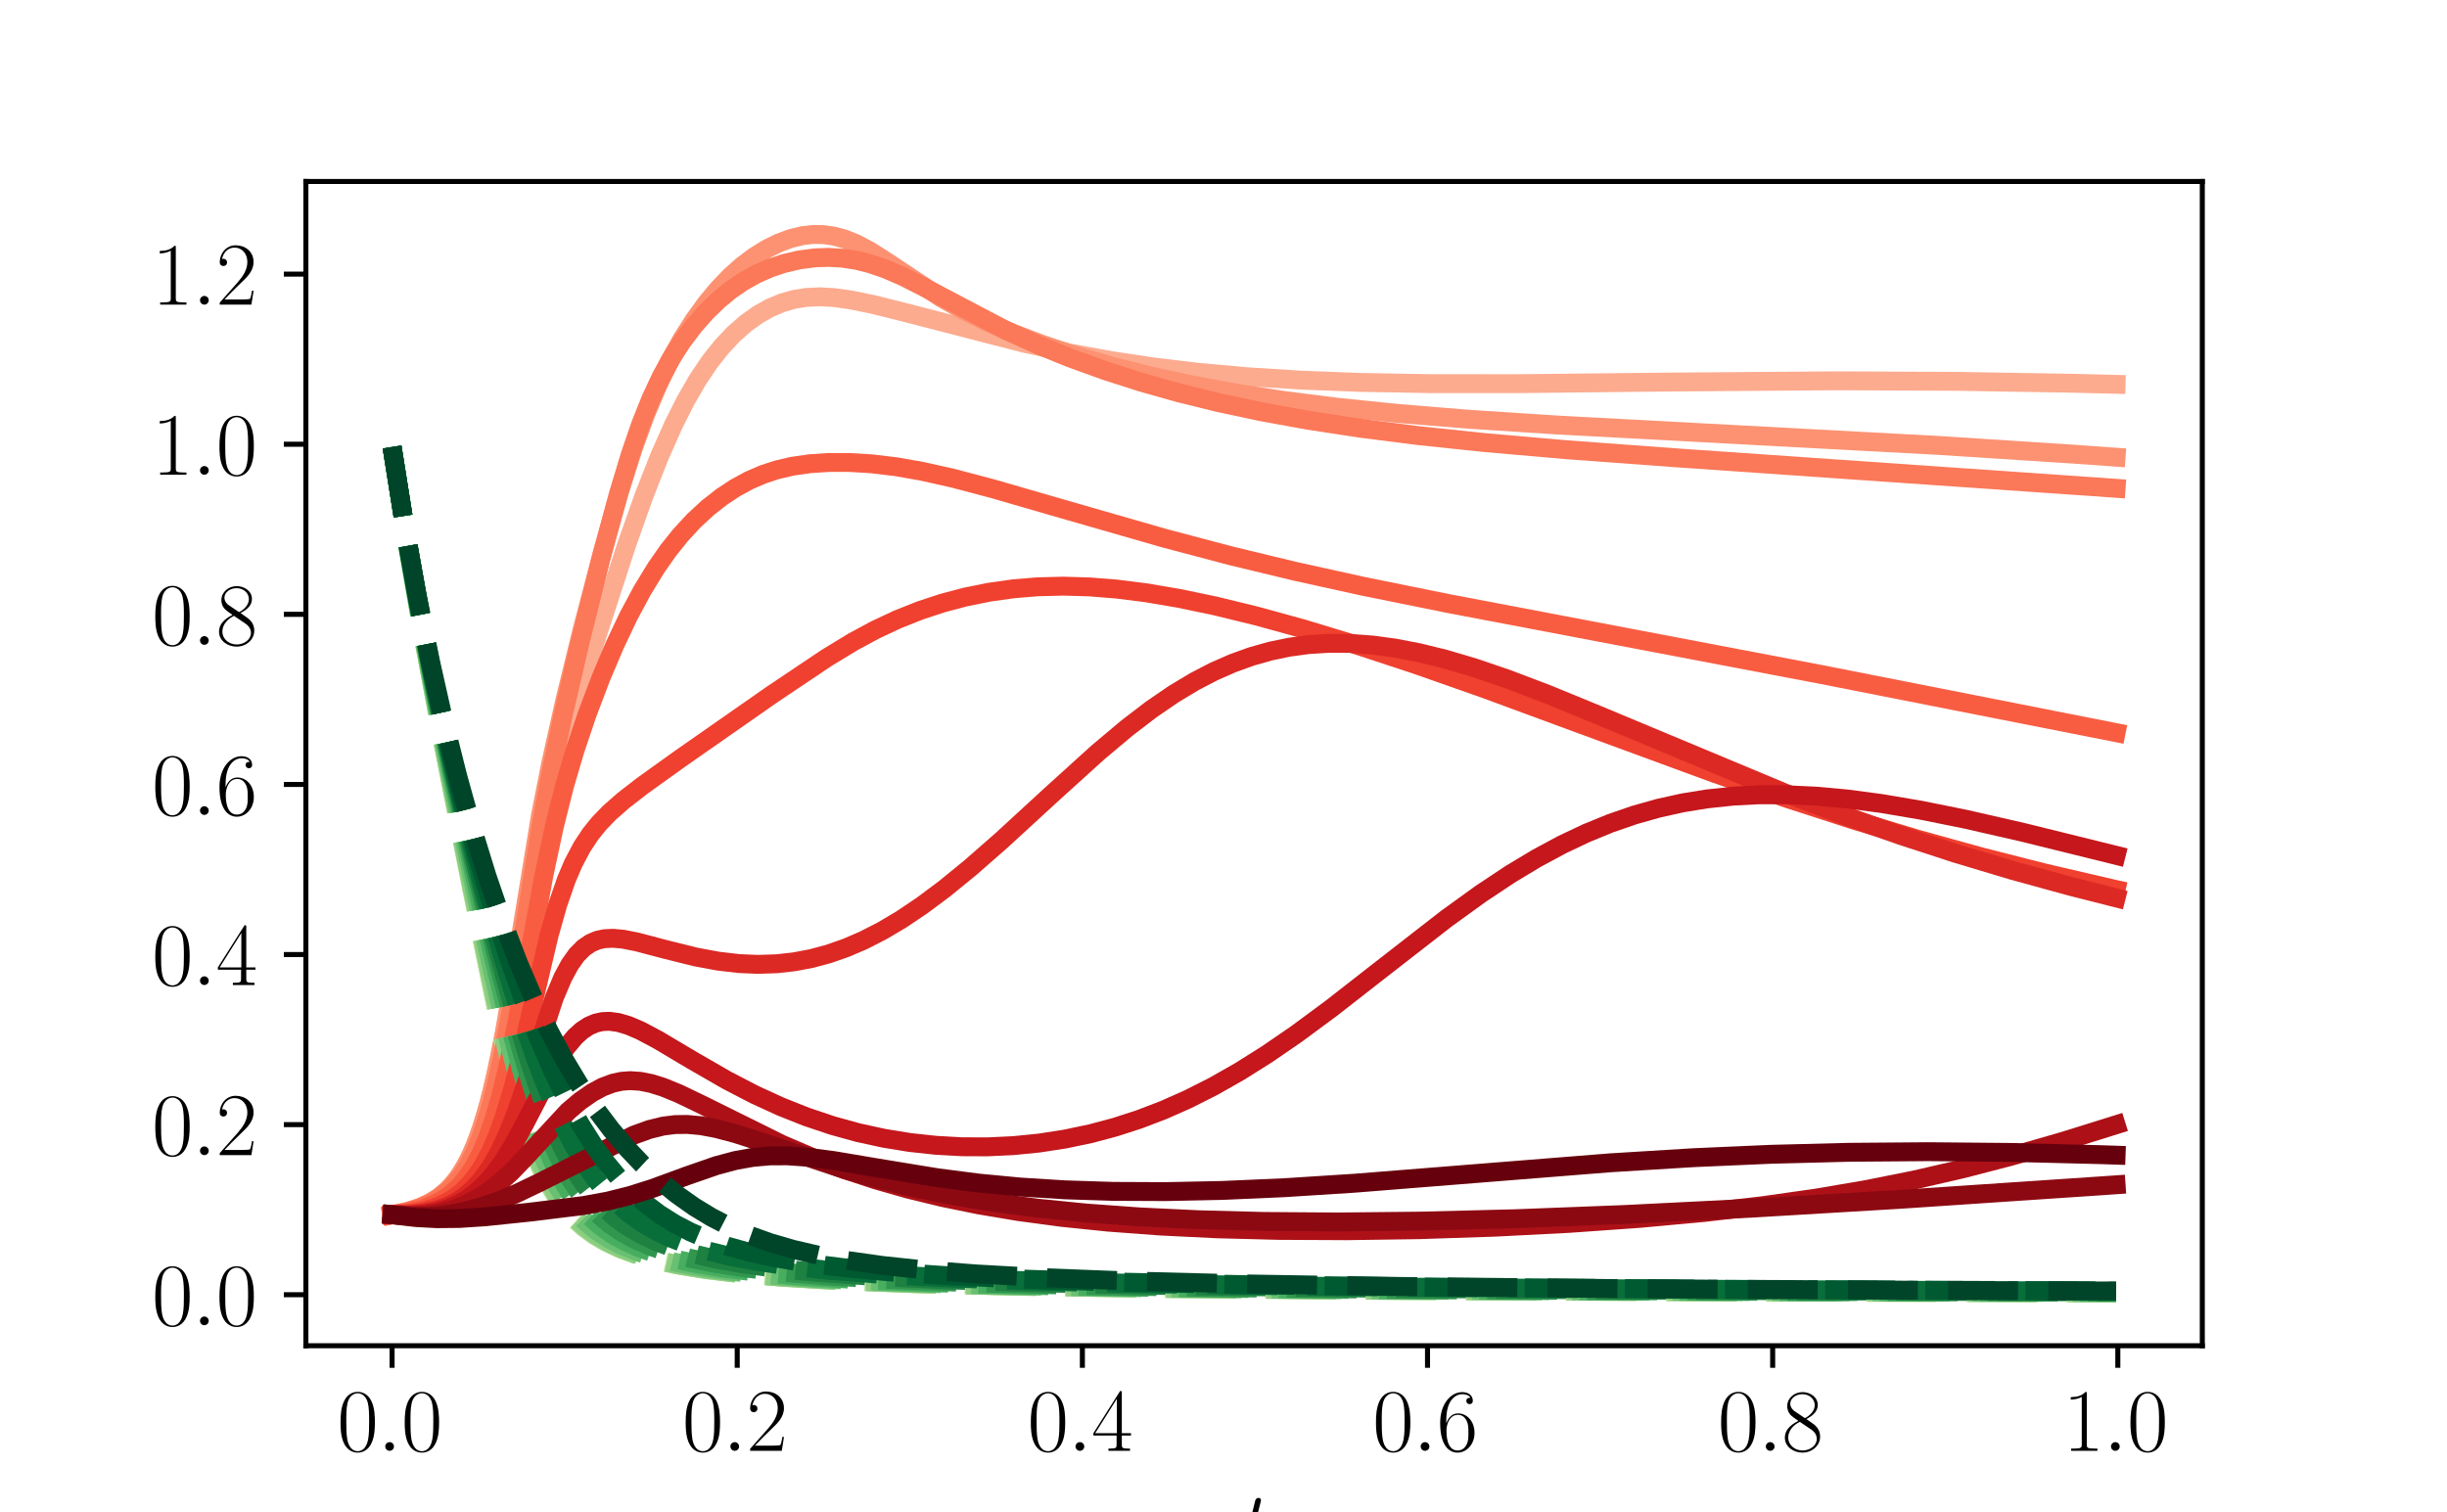 <?xml version="1.0" encoding="utf-8" standalone="no"?>
<!DOCTYPE svg PUBLIC "-//W3C//DTD SVG 1.1//EN"
  "http://www.w3.org/Graphics/SVG/1.1/DTD/svg11.dtd">
<svg xmlns:xlink="http://www.w3.org/1999/xlink" width="388.543pt" height="240.133pt" viewBox="0 0 388.543 240.133" xmlns="http://www.w3.org/2000/svg" version="1.1">
 <defs>
  <style type="text/css">*{stroke-linejoin: round; stroke-linecap: butt}</style>
 </defs>
 <g id="figure_1">
  <g id="patch_1">
   <path d="M 0 240.133 
L 388.543 240.133 
L 388.543 0 
L 0 0 
z
" style="fill: #ffffff"/>
  </g>
  <g id="axes_1">
   <g id="patch_2">
    <path d="M 48.568 213.718 
L 349.689 213.718 
L 349.689 28.816 
L 48.568 28.816 
z
" style="fill: #ffffff"/>
   </g>
   <g id="matplotlib.axis_1">
    <g id="xtick_1">
     <g id="line2d_1">
      <defs>
       <path id="m4ed668d652" d="M 0 0 
L 0 3.5 
" style="stroke: #000000; stroke-width: 0.8"/>
      </defs>
      <g>
       <use xlink:href="#m4ed668d652" x="62.255" y="213.718" style="stroke: #000000; stroke-width: 0.8"/>
      </g>
     </g>
     <g id="text_1">
      <!-- $\mathdefault{0.0}$ -->
      <g transform="translate(53.53 230.404) scale(0.14 -0.14)">
       <defs>
        <path id="CMR17-30" d="M 2688 2025 
C 2688 2416 2682 3080 2413 3591 
C 2176 4039 1798 4198 1466 4198 
C 1158 4198 768 4058 525 3597 
C 269 3118 243 2524 243 2025 
C 243 1661 250 1106 448 619 
C 723 -39 1216 -128 1466 -128 
C 1760 -128 2208 -7 2470 600 
C 2662 1042 2688 1559 2688 2025 
z
M 1466 -26 
C 1056 -26 813 325 723 812 
C 653 1188 653 1738 653 2096 
C 653 2588 653 2997 736 3387 
C 858 3929 1216 4096 1466 4096 
C 1728 4096 2067 3923 2189 3400 
C 2272 3036 2278 2607 2278 2096 
C 2278 1680 2278 1169 2202 792 
C 2067 95 1690 -26 1466 -26 
z
" transform="scale(0.016)"/>
        <path id="CMMI12-3a" d="M 1178 307 
C 1178 492 1024 619 870 619 
C 685 619 557 466 557 313 
C 557 128 710 0 864 0 
C 1050 0 1178 153 1178 307 
z
" transform="scale(0.016)"/>
       </defs>
       <use xlink:href="#CMR17-30" transform="scale(0.996)"/>
       <use xlink:href="#CMMI12-3a" transform="translate(45.69 0) scale(0.996)"/>
       <use xlink:href="#CMR17-30" transform="translate(72.788 0) scale(0.996)"/>
      </g>
     </g>
    </g>
    <g id="xtick_2">
     <g id="line2d_2">
      <g>
       <use xlink:href="#m4ed668d652" x="117.059" y="213.718" style="stroke: #000000; stroke-width: 0.8"/>
      </g>
     </g>
     <g id="text_2">
      <!-- $\mathdefault{0.2}$ -->
      <g transform="translate(108.334 230.404) scale(0.14 -0.14)">
       <defs>
        <path id="CMR17-32" d="M 2669 989 
L 2554 989 
C 2490 536 2438 459 2413 420 
C 2381 369 1920 369 1830 369 
L 602 369 
C 832 619 1280 1072 1824 1597 
C 2214 1967 2669 2402 2669 3035 
C 2669 3790 2067 4224 1395 4224 
C 691 4224 262 3604 262 3030 
C 262 2780 448 2748 525 2748 
C 589 2748 781 2787 781 3010 
C 781 3207 614 3264 525 3264 
C 486 3264 448 3258 422 3245 
C 544 3790 915 4058 1306 4058 
C 1862 4058 2227 3617 2227 3035 
C 2227 2479 1901 2000 1536 1584 
L 262 146 
L 262 0 
L 2515 0 
L 2669 989 
z
" transform="scale(0.016)"/>
       </defs>
       <use xlink:href="#CMR17-30" transform="scale(0.996)"/>
       <use xlink:href="#CMMI12-3a" transform="translate(45.69 0) scale(0.996)"/>
       <use xlink:href="#CMR17-32" transform="translate(72.788 0) scale(0.996)"/>
      </g>
     </g>
    </g>
    <g id="xtick_3">
     <g id="line2d_3">
      <g>
       <use xlink:href="#m4ed668d652" x="171.863" y="213.718" style="stroke: #000000; stroke-width: 0.8"/>
      </g>
     </g>
     <g id="text_3">
      <!-- $\mathdefault{0.4}$ -->
      <g transform="translate(163.138 230.404) scale(0.14 -0.14)">
       <defs>
        <path id="CMR17-34" d="M 2150 4122 
C 2150 4256 2144 4256 2029 4256 
L 128 1254 
L 128 1088 
L 1779 1088 
L 1779 457 
C 1779 224 1766 160 1318 160 
L 1197 160 
L 1197 0 
C 1402 0 1747 0 1965 0 
C 2182 0 2528 0 2733 0 
L 2733 160 
L 2611 160 
C 2163 160 2150 224 2150 457 
L 2150 1088 
L 2803 1088 
L 2803 1254 
L 2150 1254 
L 2150 4122 
z
M 1798 3703 
L 1798 1254 
L 256 1254 
L 1798 3703 
z
" transform="scale(0.016)"/>
       </defs>
       <use xlink:href="#CMR17-30" transform="scale(0.996)"/>
       <use xlink:href="#CMMI12-3a" transform="translate(45.69 0) scale(0.996)"/>
       <use xlink:href="#CMR17-34" transform="translate(72.788 0) scale(0.996)"/>
      </g>
     </g>
    </g>
    <g id="xtick_4">
     <g id="line2d_4">
      <g>
       <use xlink:href="#m4ed668d652" x="226.667" y="213.718" style="stroke: #000000; stroke-width: 0.8"/>
      </g>
     </g>
     <g id="text_4">
      <!-- $\mathdefault{0.6}$ -->
      <g transform="translate(217.942 230.404) scale(0.14 -0.14)">
       <defs>
        <path id="CMR17-36" d="M 678 2176 
C 678 3690 1395 4032 1811 4032 
C 1946 4032 2272 4009 2400 3776 
C 2298 3776 2106 3776 2106 3553 
C 2106 3381 2246 3323 2336 3323 
C 2394 3323 2566 3348 2566 3560 
C 2566 3954 2246 4179 1805 4179 
C 1043 4179 243 3390 243 1984 
C 243 253 966 -128 1478 -128 
C 2099 -128 2688 427 2688 1283 
C 2688 2081 2170 2662 1517 2662 
C 1126 2662 838 2407 678 1960 
L 678 2176 
z
M 1478 25 
C 691 25 691 1200 691 1436 
C 691 1896 909 2560 1504 2560 
C 1613 2560 1926 2560 2138 2120 
C 2253 1870 2253 1609 2253 1289 
C 2253 944 2253 690 2118 434 
C 1978 171 1773 25 1478 25 
z
" transform="scale(0.016)"/>
       </defs>
       <use xlink:href="#CMR17-30" transform="scale(0.996)"/>
       <use xlink:href="#CMMI12-3a" transform="translate(45.69 0) scale(0.996)"/>
       <use xlink:href="#CMR17-36" transform="translate(72.788 0) scale(0.996)"/>
      </g>
     </g>
    </g>
    <g id="xtick_5">
     <g id="line2d_5">
      <g>
       <use xlink:href="#m4ed668d652" x="281.471" y="213.718" style="stroke: #000000; stroke-width: 0.8"/>
      </g>
     </g>
     <g id="text_5">
      <!-- $\mathdefault{0.8}$ -->
      <g transform="translate(272.746 230.404) scale(0.14 -0.14)">
       <defs>
        <path id="CMR17-38" d="M 1741 2264 
C 2144 2467 2554 2773 2554 3263 
C 2554 3841 1990 4179 1472 4179 
C 890 4179 378 3759 378 3180 
C 378 3021 416 2747 666 2505 
C 730 2442 998 2251 1171 2130 
C 883 1983 211 1634 211 934 
C 211 279 838 -128 1459 -128 
C 2144 -128 2720 362 2720 1010 
C 2720 1590 2330 1857 2074 2029 
L 1741 2264 
z
M 902 2822 
C 851 2854 595 3051 595 3351 
C 595 3739 998 4032 1459 4032 
C 1965 4032 2336 3676 2336 3262 
C 2336 2669 1670 2331 1638 2331 
C 1632 2331 1626 2331 1574 2370 
L 902 2822 
z
M 2080 1519 
C 2176 1449 2483 1240 2483 851 
C 2483 381 2010 25 1472 25 
C 890 25 448 438 448 940 
C 448 1443 838 1862 1280 2060 
L 2080 1519 
z
" transform="scale(0.016)"/>
       </defs>
       <use xlink:href="#CMR17-30" transform="scale(0.996)"/>
       <use xlink:href="#CMMI12-3a" transform="translate(45.69 0) scale(0.996)"/>
       <use xlink:href="#CMR17-38" transform="translate(72.788 0) scale(0.996)"/>
      </g>
     </g>
    </g>
    <g id="xtick_6">
     <g id="line2d_6">
      <g>
       <use xlink:href="#m4ed668d652" x="336.275" y="213.718" style="stroke: #000000; stroke-width: 0.8"/>
      </g>
     </g>
     <g id="text_6">
      <!-- $\mathdefault{1.0}$ -->
      <g transform="translate(327.55 230.404) scale(0.14 -0.14)">
       <defs>
        <path id="CMR17-31" d="M 1702 4058 
C 1702 4192 1696 4192 1606 4192 
C 1357 3916 979 3827 621 3827 
C 602 3827 570 3827 563 3808 
C 557 3795 557 3782 557 3648 
C 755 3648 1088 3686 1344 3839 
L 1344 461 
C 1344 236 1331 160 781 160 
L 589 160 
L 589 0 
C 896 0 1216 0 1523 0 
C 1830 0 2150 0 2458 0 
L 2458 160 
L 2266 160 
C 1715 160 1702 230 1702 458 
L 1702 4058 
z
" transform="scale(0.016)"/>
       </defs>
       <use xlink:href="#CMR17-31" transform="scale(0.996)"/>
       <use xlink:href="#CMMI12-3a" transform="translate(45.69 0) scale(0.996)"/>
       <use xlink:href="#CMR17-30" transform="translate(72.788 0) scale(0.996)"/>
      </g>
     </g>
    </g>
    <g id="text_7">
     <!-- $t$ -->
     <g transform="translate(196.662 246.802) scale(0.14 -0.14)">
      <defs>
       <path id="CMMI12-74" d="M 1286 2566 
L 1875 2566 
C 1997 2566 2061 2566 2061 2681 
C 2061 2752 2022 2752 1894 2752 
L 1331 2752 
L 1568 3692 
C 1594 3781 1594 3794 1594 3840 
C 1594 3943 1510 4000 1427 4000 
C 1376 4000 1229 3981 1178 3775 
L 928 2752 
L 326 2752 
C 198 2752 141 2752 141 2630 
C 141 2566 186 2566 307 2566 
L 877 2566 
L 454 881 
C 403 658 384 594 384 511 
C 384 211 595 -64 954 -64 
C 1600 -64 1946 868 1946 912 
C 1946 951 1920 970 1882 970 
C 1869 970 1843 970 1830 944 
C 1824 938 1818 931 1773 829 
C 1638 511 1344 64 973 64 
C 781 64 768 224 768 364 
C 768 370 768 492 787 568 
L 1286 2566 
z
" transform="scale(0.016)"/>
      </defs>
      <use xlink:href="#CMMI12-74" transform="scale(0.996)"/>
     </g>
    </g>
   </g>
   <g id="matplotlib.axis_2">
    <g id="ytick_1">
     <g id="line2d_7">
      <defs>
       <path id="m1977fe5123" d="M 0 0 
L -3.5 0 
" style="stroke: #000000; stroke-width: 0.8"/>
      </defs>
      <g>
       <use xlink:href="#m1977fe5123" x="48.568" y="205.614" style="stroke: #000000; stroke-width: 0.8"/>
      </g>
     </g>
     <g id="text_8">
      <!-- $\mathdefault{0.0}$ -->
      <g transform="translate(24.117 210.457) scale(0.14 -0.14)">
       <use xlink:href="#CMR17-30" transform="scale(0.996)"/>
       <use xlink:href="#CMMI12-3a" transform="translate(45.69 0) scale(0.996)"/>
       <use xlink:href="#CMR17-30" transform="translate(72.788 0) scale(0.996)"/>
      </g>
     </g>
    </g>
    <g id="ytick_2">
     <g id="line2d_8">
      <g>
       <use xlink:href="#m1977fe5123" x="48.568" y="178.601" style="stroke: #000000; stroke-width: 0.8"/>
      </g>
     </g>
     <g id="text_9">
      <!-- $\mathdefault{0.2}$ -->
      <g transform="translate(24.117 183.444) scale(0.14 -0.14)">
       <use xlink:href="#CMR17-30" transform="scale(0.996)"/>
       <use xlink:href="#CMMI12-3a" transform="translate(45.69 0) scale(0.996)"/>
       <use xlink:href="#CMR17-32" transform="translate(72.788 0) scale(0.996)"/>
      </g>
     </g>
    </g>
    <g id="ytick_3">
     <g id="line2d_9">
      <g>
       <use xlink:href="#m1977fe5123" x="48.568" y="151.587" style="stroke: #000000; stroke-width: 0.8"/>
      </g>
     </g>
     <g id="text_10">
      <!-- $\mathdefault{0.4}$ -->
      <g transform="translate(24.117 156.43) scale(0.14 -0.14)">
       <use xlink:href="#CMR17-30" transform="scale(0.996)"/>
       <use xlink:href="#CMMI12-3a" transform="translate(45.69 0) scale(0.996)"/>
       <use xlink:href="#CMR17-34" transform="translate(72.788 0) scale(0.996)"/>
      </g>
     </g>
    </g>
    <g id="ytick_4">
     <g id="line2d_10">
      <g>
       <use xlink:href="#m1977fe5123" x="48.568" y="124.574" style="stroke: #000000; stroke-width: 0.8"/>
      </g>
     </g>
     <g id="text_11">
      <!-- $\mathdefault{0.6}$ -->
      <g transform="translate(24.117 129.417) scale(0.14 -0.14)">
       <use xlink:href="#CMR17-30" transform="scale(0.996)"/>
       <use xlink:href="#CMMI12-3a" transform="translate(45.69 0) scale(0.996)"/>
       <use xlink:href="#CMR17-36" transform="translate(72.788 0) scale(0.996)"/>
      </g>
     </g>
    </g>
    <g id="ytick_5">
     <g id="line2d_11">
      <g>
       <use xlink:href="#m1977fe5123" x="48.568" y="97.561" style="stroke: #000000; stroke-width: 0.8"/>
      </g>
     </g>
     <g id="text_12">
      <!-- $\mathdefault{0.8}$ -->
      <g transform="translate(24.117 102.404) scale(0.14 -0.14)">
       <use xlink:href="#CMR17-30" transform="scale(0.996)"/>
       <use xlink:href="#CMMI12-3a" transform="translate(45.69 0) scale(0.996)"/>
       <use xlink:href="#CMR17-38" transform="translate(72.788 0) scale(0.996)"/>
      </g>
     </g>
    </g>
    <g id="ytick_6">
     <g id="line2d_12">
      <g>
       <use xlink:href="#m1977fe5123" x="48.568" y="70.548" style="stroke: #000000; stroke-width: 0.8"/>
      </g>
     </g>
     <g id="text_13">
      <!-- $\mathdefault{1.0}$ -->
      <g transform="translate(24.117 75.391) scale(0.14 -0.14)">
       <use xlink:href="#CMR17-31" transform="scale(0.996)"/>
       <use xlink:href="#CMMI12-3a" transform="translate(45.69 0) scale(0.996)"/>
       <use xlink:href="#CMR17-30" transform="translate(72.788 0) scale(0.996)"/>
      </g>
     </g>
    </g>
    <g id="ytick_7">
     <g id="line2d_13">
      <g>
       <use xlink:href="#m1977fe5123" x="48.568" y="43.535" style="stroke: #000000; stroke-width: 0.8"/>
      </g>
     </g>
     <g id="text_14">
      <!-- $\mathdefault{1.2}$ -->
      <g transform="translate(24.117 48.378) scale(0.14 -0.14)">
       <use xlink:href="#CMR17-31" transform="scale(0.996)"/>
       <use xlink:href="#CMMI12-3a" transform="translate(45.69 0) scale(0.996)"/>
       <use xlink:href="#CMR17-32" transform="translate(72.788 0) scale(0.996)"/>
      </g>
     </g>
    </g>
   </g>
   <g id="line2d_14">
    <path d="M 62.255 192.911 
L 64.173 192.637 
L 66.091 192.128 
L 67.736 191.443 
L 69.106 190.645 
L 70.476 189.582 
L 71.572 188.487 
L 72.668 187.115 
L 73.764 185.395 
L 74.86 183.244 
L 75.956 180.561 
L 77.052 177.245 
L 78.148 173.215 
L 79.518 167.133 
L 80.889 159.965 
L 83.629 143.925 
L 85.273 134.971 
L 86.643 128.588 
L 88.287 122.131 
L 90.205 115.579 
L 94.864 100.788 
L 99.522 86.449 
L 102.262 78.722 
L 104.728 72.454 
L 106.92 67.504 
L 108.839 63.686 
L 110.757 60.355 
L 112.675 57.496 
L 114.593 55.072 
L 116.511 53.037 
L 118.429 51.35 
L 120.347 49.976 
L 122.266 48.894 
L 124.184 48.088 
L 126.102 47.541 
L 128.02 47.233 
L 130.212 47.134 
L 132.404 47.256 
L 135.145 47.637 
L 138.707 48.371 
L 144.461 49.818 
L 162.547 54.494 
L 169.671 56.035 
L 176.522 57.284 
L 183.372 58.309 
L 190.497 59.154 
L 198.169 59.842 
L 206.664 60.373 
L 215.981 60.73 
L 226.941 60.922 
L 240.916 60.929 
L 265.578 60.669 
L 291.61 60.477 
L 310.791 60.561 
L 329.151 60.865 
L 336.001 61.035 
L 336.001 61.035 
" clip-path="url(#p0ae7823a19)" style="fill: none; stroke: #fcab8f; stroke-width: 3; stroke-linecap: square"/>
   </g>
   <g id="line2d_15">
    <path d="M 62.255 70.99 
L 64.721 86.568 
L 67.462 102.32 
L 70.75 119.838 
L 76.23 147.599 
L 79.518 163.473 
L 81.437 171.71 
L 83.081 177.722 
L 84.451 181.879 
L 85.821 185.29 
L 87.191 188.05 
L 88.561 190.28 
L 89.931 192.09 
L 91.301 193.574 
L 92.945 195.023 
L 94.59 196.197 
L 96.508 197.306 
L 98.7 198.318 
L 101.166 199.22 
L 104.18 200.08 
L 107.743 200.859 
L 112.127 201.579 
L 117.607 202.239 
L 124.458 202.828 
L 133.5 203.367 
L 145.557 203.843 
L 161.999 204.257 
L 185.838 204.619 
L 222.009 204.927 
L 280.649 205.184 
L 336.001 205.314 
L 336.001 205.314 
" clip-path="url(#p0ae7823a19)" style="fill: none; stroke-dasharray: 11.1,4.8; stroke-dashoffset: 0; stroke: #c8e99b; stroke-width: 3"/>
   </g>
   <g id="line2d_16">
    <path d="M 62.255 192.911 
L 64.721 192.382 
L 66.64 191.754 
L 68.284 190.991 
L 69.654 190.132 
L 71.024 188.994 
L 72.12 187.819 
L 73.216 186.334 
L 74.312 184.453 
L 75.408 182.076 
L 76.504 179.087 
L 77.6 175.377 
L 78.696 170.872 
L 80.066 164.106 
L 81.711 154.533 
L 85.821 129.487 
L 87.465 121.167 
L 89.657 111.339 
L 92.397 100.135 
L 95.686 87.579 
L 98.426 77.899 
L 100.618 71.002 
L 102.536 65.75 
L 104.454 61.212 
L 106.372 57.283 
L 108.291 53.851 
L 110.209 50.834 
L 112.127 48.184 
L 114.045 45.874 
L 115.963 43.879 
L 117.881 42.174 
L 119.799 40.735 
L 121.718 39.543 
L 123.636 38.59 
L 125.554 37.878 
L 127.472 37.418 
L 129.116 37.236 
L 130.76 37.26 
L 132.404 37.495 
L 134.048 37.94 
L 135.967 38.709 
L 138.159 39.873 
L 140.899 41.623 
L 149.394 47.271 
L 152.956 49.275 
L 156.792 51.166 
L 160.902 52.945 
L 165.561 54.719 
L 170.767 56.46 
L 176.522 58.141 
L 182.55 59.67 
L 189.127 61.104 
L 196.251 62.421 
L 203.924 63.605 
L 212.418 64.683 
L 222.009 65.666 
L 233.244 66.584 
L 247.219 67.493 
L 269.14 68.665 
L 307.503 70.72 
L 329.425 72.135 
L 336.001 72.606 
L 336.001 72.606 
" clip-path="url(#p0ae7823a19)" style="fill: none; stroke: #fc9272; stroke-width: 3; stroke-linecap: square"/>
   </g>
   <g id="line2d_17">
    <path d="M 62.255 70.99 
L 64.721 86.643 
L 67.462 102.552 
L 70.476 118.744 
L 74.86 140.981 
L 79.244 162.332 
L 81.163 170.729 
L 82.807 176.935 
L 84.177 181.26 
L 85.547 184.82 
L 86.917 187.704 
L 88.287 190.029 
L 89.657 191.911 
L 91.027 193.449 
L 92.671 194.944 
L 94.316 196.15 
L 96.234 197.284 
L 98.426 198.314 
L 100.892 199.228 
L 103.906 200.096 
L 107.469 200.878 
L 111.853 201.6 
L 117.333 202.259 
L 124.184 202.848 
L 133.226 203.385 
L 145.009 203.851 
L 161.45 204.263 
L 185.29 204.622 
L 221.735 204.929 
L 280.923 205.182 
L 336.001 205.308 
L 336.001 205.308 
" clip-path="url(#p0ae7823a19)" style="fill: none; stroke-dasharray: 11.1,4.8; stroke-dashoffset: 0; stroke: #acdd8e; stroke-width: 3"/>
   </g>
   <g id="line2d_18">
    <path d="M 62.255 192.911 
L 64.721 192.407 
L 66.64 191.816 
L 68.284 191.099 
L 69.654 190.295 
L 71.024 189.241 
L 72.12 188.163 
L 73.216 186.812 
L 74.312 185.109 
L 75.408 182.96 
L 76.504 180.259 
L 77.6 176.891 
L 78.696 172.758 
L 79.792 167.806 
L 81.163 160.497 
L 83.081 148.727 
L 85.821 131.782 
L 87.465 122.91 
L 89.383 113.775 
L 92.123 101.938 
L 95.412 88.751 
L 98.152 78.578 
L 100.07 72.209 
L 101.714 67.424 
L 103.358 63.301 
L 105.002 59.795 
L 106.646 56.817 
L 108.291 54.269 
L 110.209 51.726 
L 112.127 49.554 
L 114.045 47.693 
L 115.963 46.11 
L 117.881 44.782 
L 120.073 43.548 
L 122.266 42.581 
L 124.458 41.848 
L 126.924 41.273 
L 129.39 40.949 
L 131.582 40.873 
L 133.774 41 
L 135.967 41.338 
L 138.159 41.883 
L 140.625 42.729 
L 143.365 43.915 
L 146.927 45.723 
L 159.806 52.507 
L 164.739 54.744 
L 169.945 56.86 
L 175.426 58.845 
L 181.18 60.693 
L 187.208 62.395 
L 193.511 63.949 
L 200.361 65.407 
L 207.76 66.749 
L 215.981 68.005 
L 225.023 69.156 
L 235.71 70.283 
L 248.589 71.409 
L 266.4 72.723 
L 336.001 77.548 
L 336.001 77.548 
" clip-path="url(#p0ae7823a19)" style="fill: none; stroke: #fb7858; stroke-width: 3; stroke-linecap: square"/>
   </g>
   <g id="line2d_19">
    <path d="M 62.255 70.99 
L 64.721 86.633 
L 67.462 102.493 
L 70.476 118.574 
L 74.586 139.139 
L 79.244 161.39 
L 81.437 170.847 
L 83.081 176.959 
L 84.451 181.246 
L 85.821 184.792 
L 87.191 187.673 
L 88.561 190.002 
L 89.931 191.889 
L 91.301 193.431 
L 92.945 194.932 
L 94.59 196.141 
L 96.508 197.278 
L 98.7 198.31 
L 101.166 199.226 
L 104.18 200.096 
L 107.743 200.879 
L 112.127 201.6 
L 117.607 202.258 
L 124.458 202.845 
L 133.5 203.382 
L 145.557 203.856 
L 161.999 204.267 
L 185.838 204.624 
L 222.283 204.928 
L 281.745 205.18 
L 336.001 205.304 
L 336.001 205.304 
" clip-path="url(#p0ae7823a19)" style="fill: none; stroke-dasharray: 11.1,4.8; stroke-dashoffset: 0; stroke: #8bce81; stroke-width: 3"/>
   </g>
   <g id="line2d_20">
    <path d="M 62.255 192.911 
L 64.721 192.573 
L 66.914 192.041 
L 68.558 191.435 
L 70.202 190.59 
L 71.572 189.642 
L 72.942 188.396 
L 74.038 187.112 
L 75.134 185.496 
L 76.23 183.468 
L 77.326 180.943 
L 78.422 177.827 
L 79.518 174.035 
L 80.615 169.52 
L 81.985 162.91 
L 83.903 152.404 
L 86.369 138.989 
L 88.013 131.283 
L 89.657 124.744 
L 91.301 119.155 
L 93.219 113.456 
L 95.412 107.669 
L 97.604 102.487 
L 99.796 97.861 
L 101.988 93.769 
L 104.18 90.182 
L 106.098 87.435 
L 108.017 85.029 
L 110.209 82.655 
L 112.401 80.632 
L 114.593 78.914 
L 116.785 77.468 
L 118.977 76.28 
L 121.17 75.334 
L 123.362 74.614 
L 125.828 74.041 
L 128.568 73.646 
L 131.582 73.444 
L 134.871 73.443 
L 138.433 73.66 
L 142.269 74.12 
L 146.379 74.839 
L 151.312 75.945 
L 157.614 77.61 
L 168.575 80.784 
L 185.016 85.509 
L 195.429 88.261 
L 205.568 90.71 
L 216.529 93.126 
L 229.956 95.845 
L 251.055 99.857 
L 289.144 107.109 
L 336.001 116.349 
L 336.001 116.349 
" clip-path="url(#p0ae7823a19)" style="fill: none; stroke: #f85d42; stroke-width: 3; stroke-linecap: square"/>
   </g>
   <g id="line2d_21">
    <path d="M 62.255 70.99 
L 64.721 86.553 
L 67.188 100.667 
L 69.928 115.062 
L 73.216 131.116 
L 77.874 152.664 
L 80.889 165.834 
L 82.807 173.332 
L 84.451 178.846 
L 85.821 182.695 
L 87.191 185.881 
L 88.561 188.485 
L 89.931 190.605 
L 91.301 192.339 
L 92.945 194.022 
L 94.59 195.373 
L 96.508 196.637 
L 98.7 197.779 
L 101.166 198.785 
L 103.906 199.659 
L 107.194 200.469 
L 111.305 201.235 
L 116.237 201.914 
L 122.54 202.541 
L 130.486 203.096 
L 140.899 203.593 
L 155.148 204.037 
L 175.152 204.423 
L 204.746 204.755 
L 251.055 205.032 
L 329.151 205.253 
L 336.001 205.265 
L 336.001 205.265 
" clip-path="url(#p0ae7823a19)" style="fill: none; stroke-dasharray: 11.1,4.8; stroke-dashoffset: 0; stroke: #69bf72; stroke-width: 3"/>
   </g>
   <g id="line2d_22">
    <path d="M 62.255 192.911 
L 64.721 192.763 
L 66.914 192.41 
L 68.832 191.871 
L 70.476 191.185 
L 71.846 190.408 
L 73.216 189.387 
L 74.586 188.046 
L 75.682 186.677 
L 76.778 184.985 
L 77.874 182.913 
L 78.97 180.4 
L 80.066 177.385 
L 81.437 172.843 
L 82.807 167.481 
L 84.999 157.839 
L 87.191 148.522 
L 88.561 143.663 
L 89.931 139.707 
L 91.027 137.133 
L 92.397 134.529 
L 93.768 132.455 
L 95.138 130.762 
L 96.782 129.062 
L 98.974 127.133 
L 101.988 124.794 
L 108.017 120.469 
L 122.54 110.326 
L 131.308 104.447 
L 135.419 101.948 
L 138.981 100.025 
L 142.543 98.357 
L 146.105 96.943 
L 149.668 95.771 
L 153.23 94.826 
L 157.066 94.048 
L 160.902 93.507 
L 164.739 93.19 
L 168.849 93.086 
L 172.959 93.205 
L 177.344 93.553 
L 182.002 94.142 
L 187.208 95.026 
L 192.963 96.228 
L 199.539 97.834 
L 206.938 99.87 
L 215.432 102.448 
L 224.749 105.514 
L 235.71 109.367 
L 251.055 115.025 
L 272.155 122.78 
L 283.938 126.859 
L 294.35 130.231 
L 304.489 133.278 
L 314.628 136.088 
L 324.767 138.666 
L 335.453 141.15 
L 336.001 141.272 
L 336.001 141.272 
" clip-path="url(#p0ae7823a19)" style="fill: none; stroke: #f0402f; stroke-width: 3; stroke-linecap: square"/>
   </g>
   <g id="line2d_23">
    <path d="M 62.255 70.99 
L 64.447 84.829 
L 66.914 98.849 
L 69.38 111.607 
L 72.394 125.969 
L 76.23 143.033 
L 80.341 160.381 
L 82.807 169.943 
L 84.725 176.461 
L 86.369 181.177 
L 87.739 184.457 
L 89.109 187.185 
L 90.479 189.435 
L 91.849 191.29 
L 93.493 193.102 
L 95.138 194.562 
L 97.056 195.931 
L 98.974 197.03 
L 101.166 198.041 
L 103.906 199.037 
L 106.92 199.889 
L 110.483 200.667 
L 114.867 201.392 
L 120.347 202.062 
L 127.198 202.666 
L 135.967 203.208 
L 147.749 203.702 
L 163.917 204.139 
L 186.66 204.514 
L 220.365 204.83 
L 273.525 205.086 
L 336.001 205.236 
L 336.001 205.236 
" clip-path="url(#p0ae7823a19)" style="fill: none; stroke-dasharray: 11.1,4.8; stroke-dashoffset: 0; stroke: #47ae60; stroke-width: 3"/>
   </g>
   <g id="line2d_24">
    <path d="M 62.255 192.911 
L 64.995 192.877 
L 67.188 192.649 
L 69.106 192.244 
L 70.75 191.69 
L 72.394 190.89 
L 73.764 189.986 
L 75.134 188.811 
L 76.504 187.3 
L 77.874 185.383 
L 79.244 182.998 
L 80.615 180.092 
L 81.985 176.634 
L 83.629 171.831 
L 88.013 158.441 
L 89.383 155.209 
L 90.479 153.183 
L 91.575 151.644 
L 92.671 150.534 
L 93.768 149.783 
L 94.864 149.317 
L 95.96 149.076 
L 97.33 149.007 
L 98.974 149.159 
L 101.166 149.595 
L 105.55 150.753 
L 110.483 151.979 
L 114.045 152.64 
L 117.333 153.023 
L 120.347 153.152 
L 123.362 153.051 
L 126.102 152.744 
L 128.842 152.226 
L 131.582 151.489 
L 134.322 150.532 
L 137.063 149.356 
L 140.077 147.816 
L 143.091 146.03 
L 146.379 143.824 
L 149.942 141.167 
L 154.052 137.817 
L 158.984 133.499 
L 166.931 126.196 
L 174.329 119.496 
L 178.988 115.583 
L 182.824 112.648 
L 186.386 110.21 
L 189.675 108.234 
L 192.689 106.666 
L 195.703 105.339 
L 198.717 104.251 
L 201.731 103.399 
L 204.746 102.775 
L 207.76 102.369 
L 211.048 102.16 
L 214.336 102.178 
L 217.899 102.434 
L 221.461 102.913 
L 225.297 103.648 
L 229.408 104.657 
L 234.066 106.033 
L 239.272 107.806 
L 245.575 110.197 
L 253.795 113.57 
L 283.663 126.037 
L 292.98 129.569 
L 301.749 132.66 
L 310.517 135.519 
L 319.56 138.231 
L 328.877 140.788 
L 336.001 142.592 
L 336.001 142.592 
" clip-path="url(#p0ae7823a19)" style="fill: none; stroke: #dc2924; stroke-width: 3; stroke-linecap: square"/>
   </g>
   <g id="line2d_25">
    <path d="M 62.255 70.99 
L 64.447 84.783 
L 66.64 97.169 
L 69.106 109.777 
L 71.846 122.561 
L 75.134 136.772 
L 79.244 153.486 
L 82.259 164.95 
L 84.451 172.465 
L 86.095 177.406 
L 87.739 181.639 
L 89.109 184.615 
L 90.479 187.127 
L 91.849 189.231 
L 93.493 191.309 
L 95.138 192.995 
L 96.782 194.376 
L 98.7 195.688 
L 100.892 196.892 
L 103.358 197.966 
L 106.098 198.91 
L 109.387 199.794 
L 113.223 200.588 
L 117.881 201.317 
L 123.636 201.986 
L 131.034 202.606 
L 140.625 203.168 
L 153.23 203.669 
L 170.493 204.116 
L 194.881 204.509 
L 229.956 204.835 
L 283.663 205.089 
L 336.001 205.218 
L 336.001 205.218 
" clip-path="url(#p0ae7823a19)" style="fill: none; stroke-dasharray: 11.1,4.8; stroke-dashoffset: 0; stroke: #31974f; stroke-width: 3"/>
   </g>
   <g id="line2d_26">
    <path d="M 62.255 192.911 
L 64.995 192.984 
L 67.188 192.848 
L 69.106 192.536 
L 71.024 191.988 
L 72.668 191.284 
L 74.312 190.323 
L 75.682 189.29 
L 77.052 188.01 
L 78.422 186.447 
L 79.792 184.581 
L 81.437 181.942 
L 83.355 178.383 
L 88.561 168.349 
L 89.931 166.296 
L 91.301 164.661 
L 92.397 163.665 
L 93.493 162.942 
L 94.59 162.473 
L 95.686 162.234 
L 96.782 162.193 
L 98.152 162.375 
L 99.796 162.859 
L 101.714 163.68 
L 104.454 165.138 
L 109.935 168.396 
L 115.415 171.553 
L 119.799 173.829 
L 123.91 175.716 
L 128.02 177.352 
L 132.13 178.735 
L 136.241 179.871 
L 140.351 180.768 
L 144.461 181.436 
L 148.572 181.882 
L 152.682 182.113 
L 156.792 182.131 
L 160.902 181.937 
L 165.013 181.526 
L 169.123 180.892 
L 173.233 180.026 
L 177.07 179 
L 180.906 177.756 
L 184.742 176.287 
L 188.578 174.588 
L 192.689 172.513 
L 196.799 170.179 
L 201.183 167.423 
L 205.842 164.224 
L 211.322 160.174 
L 218.995 154.187 
L 229.682 145.874 
L 235.162 141.914 
L 239.82 138.822 
L 243.931 136.346 
L 248.041 134.132 
L 251.877 132.315 
L 255.713 130.745 
L 259.55 129.422 
L 263.386 128.342 
L 267.222 127.495 
L 271.059 126.872 
L 275.169 126.436 
L 279.279 126.222 
L 283.663 126.215 
L 288.322 126.432 
L 293.254 126.88 
L 298.735 127.603 
L 305.037 128.672 
L 312.162 130.112 
L 321.204 132.181 
L 335.727 135.767 
L 336.001 135.836 
L 336.001 135.836 
" clip-path="url(#p0ae7823a19)" style="fill: none; stroke: #c5171c; stroke-width: 3; stroke-linecap: square"/>
   </g>
   <g id="line2d_27">
    <path d="M 62.255 70.99 
L 64.447 84.747 
L 66.64 97.028 
L 69.106 109.459 
L 71.846 121.991 
L 74.86 134.693 
L 78.422 148.696 
L 81.711 160.718 
L 84.177 168.896 
L 86.095 174.532 
L 87.739 178.755 
L 89.383 182.384 
L 91.027 185.444 
L 92.671 187.993 
L 94.316 190.104 
L 95.96 191.854 
L 97.604 193.309 
L 99.522 194.711 
L 101.714 196.008 
L 104.18 197.175 
L 106.92 198.204 
L 109.935 199.098 
L 113.497 199.927 
L 117.881 200.711 
L 123.088 201.411 
L 129.664 202.062 
L 138.159 202.664 
L 149.12 203.204 
L 163.917 203.695 
L 184.468 204.138 
L 213.788 204.53 
L 256.81 204.868 
L 320.382 205.127 
L 336.001 205.168 
L 336.001 205.168 
" clip-path="url(#p0ae7823a19)" style="fill: none; stroke-dasharray: 11.1,4.8; stroke-dashoffset: 0; stroke: #1e8041; stroke-width: 3"/>
   </g>
   <g id="line2d_28">
    <path d="M 62.255 192.911 
L 64.995 193.081 
L 67.462 193.015 
L 69.654 192.715 
L 71.572 192.227 
L 73.49 191.508 
L 75.408 190.552 
L 77.326 189.35 
L 79.244 187.883 
L 81.163 186.147 
L 83.355 183.869 
L 90.205 176.473 
L 92.123 174.851 
L 94.042 173.517 
L 95.686 172.63 
L 97.33 172.013 
L 98.7 171.718 
L 100.07 171.616 
L 101.714 171.728 
L 103.358 172.057 
L 105.276 172.654 
L 107.743 173.659 
L 111.305 175.37 
L 124.184 181.754 
L 129.116 183.864 
L 134.048 185.728 
L 138.981 187.356 
L 144.187 188.841 
L 149.668 190.173 
L 155.422 191.348 
L 161.725 192.408 
L 168.575 193.327 
L 175.974 194.089 
L 184.194 194.703 
L 193.237 195.145 
L 203.102 195.399 
L 213.788 195.451 
L 225.297 195.286 
L 237.354 194.889 
L 249.137 194.284 
L 260.372 193.49 
L 270.511 192.559 
L 279.827 191.484 
L 288.322 190.28 
L 296.268 188.928 
L 303.941 187.395 
L 311.614 185.63 
L 319.286 183.638 
L 327.507 181.274 
L 336.001 178.622 
L 336.001 178.622 
" clip-path="url(#p0ae7823a19)" style="fill: none; stroke: #ad1117; stroke-width: 3; stroke-linecap: square"/>
   </g>
   <g id="line2d_29">
    <path d="M 62.255 70.99 
L 64.173 83.09 
L 66.365 95.449 
L 68.558 106.55 
L 71.024 117.884 
L 73.764 129.404 
L 76.778 141.074 
L 79.792 151.82 
L 82.533 160.754 
L 84.999 167.999 
L 87.191 173.698 
L 89.109 178.052 
L 91.027 181.806 
L 92.671 184.568 
L 94.316 186.946 
L 95.96 188.984 
L 97.878 190.989 
L 99.796 192.658 
L 101.714 194.048 
L 103.906 195.363 
L 106.372 196.568 
L 109.113 197.644 
L 112.127 198.59 
L 115.689 199.472 
L 120.073 200.309 
L 125.28 201.06 
L 131.582 201.733 
L 139.529 202.348 
L 149.668 202.901 
L 163.095 203.401 
L 181.728 203.855 
L 208.308 204.263 
L 247.493 204.625 
L 307.229 204.934 
L 336.001 205.032 
L 336.001 205.032 
" clip-path="url(#p0ae7823a19)" style="fill: none; stroke-dasharray: 11.1,4.8; stroke-dashoffset: 0; stroke: #086e3a; stroke-width: 3"/>
   </g>
   <g id="line2d_30">
    <path d="M 62.255 192.911 
L 65.269 193.177 
L 68.01 193.193 
L 70.476 192.978 
L 72.942 192.547 
L 75.956 191.776 
L 78.97 190.777 
L 81.985 189.554 
L 85.547 187.848 
L 100.618 180.274 
L 103.084 179.378 
L 105.276 178.837 
L 107.194 178.595 
L 109.113 178.568 
L 111.305 178.77 
L 113.771 179.233 
L 116.785 180.031 
L 121.444 181.532 
L 134.048 185.711 
L 139.803 187.334 
L 145.557 188.721 
L 151.586 189.934 
L 157.888 190.969 
L 164.739 191.865 
L 172.411 192.635 
L 180.906 193.252 
L 190.223 193.701 
L 200.635 193.977 
L 212.418 194.061 
L 225.571 193.926 
L 240.642 193.543 
L 257.906 192.877 
L 278.183 191.866 
L 301.749 190.462 
L 333.535 188.326 
L 336.001 188.155 
L 336.001 188.155 
" clip-path="url(#p0ae7823a19)" style="fill: none; stroke: #8c0912; stroke-width: 3; stroke-linecap: square"/>
   </g>
   <g id="line2d_31">
    <path d="M 62.255 70.99 
L 64.173 83.071 
L 66.365 95.354 
L 68.558 106.315 
L 70.75 116.218 
L 73.216 126.342 
L 75.682 135.566 
L 78.148 143.995 
L 80.615 151.688 
L 83.081 158.679 
L 85.547 164.987 
L 87.739 170.023 
L 89.931 174.523 
L 92.123 178.498 
L 94.316 181.969 
L 96.234 184.622 
L 98.152 186.945 
L 100.344 189.237 
L 102.536 191.185 
L 104.728 192.833 
L 107.194 194.384 
L 109.661 195.668 
L 112.401 196.839 
L 115.415 197.885 
L 118.977 198.871 
L 123.088 199.76 
L 128.02 200.579 
L 133.774 201.299 
L 140.899 201.959 
L 149.942 202.562 
L 161.725 203.11 
L 177.344 203.601 
L 198.991 204.043 
L 229.682 204.431 
L 274.895 204.764 
L 336.001 205.014 
L 336.001 205.014 
" clip-path="url(#p0ae7823a19)" style="fill: none; stroke-dasharray: 11.1,4.8; stroke-dashoffset: 0; stroke: #005a31; stroke-width: 3"/>
   </g>
   <g id="line2d_32">
    <path d="M 62.255 192.911 
L 66.091 193.366 
L 69.38 193.539 
L 72.942 193.505 
L 77.052 193.235 
L 84.177 192.494 
L 92.671 191.45 
L 96.508 190.745 
L 100.07 189.854 
L 103.632 188.727 
L 109.113 186.717 
L 113.771 185.101 
L 116.785 184.295 
L 119.525 183.804 
L 122.266 183.563 
L 125.006 183.552 
L 128.294 183.78 
L 132.404 184.312 
L 139.255 185.467 
L 148.846 187.038 
L 155.422 187.886 
L 161.999 188.512 
L 169.123 188.957 
L 176.796 189.203 
L 185.016 189.24 
L 194.059 189.052 
L 203.924 188.62 
L 215.158 187.901 
L 230.778 186.654 
L 255.713 184.663 
L 268.866 183.853 
L 281.197 183.313 
L 293.528 182.997 
L 306.133 182.897 
L 319.286 183.016 
L 333.535 183.37 
L 336.001 183.452 
L 336.001 183.452 
" clip-path="url(#p0ae7823a19)" style="fill: none; stroke: #67000d; stroke-width: 3; stroke-linecap: square"/>
   </g>
   <g id="line2d_33">
    <path d="M 62.255 70.99 
L 64.173 83.049 
L 66.091 93.797 
L 68.284 104.736 
L 70.476 114.48 
L 72.668 123.225 
L 74.86 131.121 
L 77.326 139.127 
L 79.792 146.318 
L 82.259 152.776 
L 84.725 158.566 
L 87.191 163.741 
L 89.657 168.358 
L 92.123 172.47 
L 94.59 176.133 
L 97.056 179.398 
L 99.522 182.311 
L 101.988 184.908 
L 104.728 187.461 
L 107.469 189.693 
L 110.209 191.631 
L 112.949 193.301 
L 115.963 194.861 
L 118.977 196.166 
L 122.266 197.343 
L 125.828 198.382 
L 129.938 199.34 
L 134.597 200.191 
L 140.077 200.962 
L 146.653 201.661 
L 154.874 202.304 
L 165.287 202.886 
L 178.988 203.417 
L 197.347 203.89 
L 222.557 204.302 
L 258.728 204.655 
L 313.258 204.945 
L 336.001 205.023 
L 336.001 205.023 
" clip-path="url(#p0ae7823a19)" style="fill: none; stroke-dasharray: 11.1,4.8; stroke-dashoffset: 0; stroke: #004529; stroke-width: 3"/>
   </g>
   <g id="patch_3">
    <path d="M 48.568 213.718 
L 48.568 28.816 
" style="fill: none; stroke: #000000; stroke-width: 0.8; stroke-linejoin: miter; stroke-linecap: square"/>
   </g>
   <g id="patch_4">
    <path d="M 349.689 213.718 
L 349.689 28.816 
" style="fill: none; stroke: #000000; stroke-width: 0.8; stroke-linejoin: miter; stroke-linecap: square"/>
   </g>
   <g id="patch_5">
    <path d="M 48.568 213.718 
L 349.689 213.718 
" style="fill: none; stroke: #000000; stroke-width: 0.8; stroke-linejoin: miter; stroke-linecap: square"/>
   </g>
   <g id="patch_6">
    <path d="M 48.568 28.816 
L 349.689 28.816 
" style="fill: none; stroke: #000000; stroke-width: 0.8; stroke-linejoin: miter; stroke-linecap: square"/>
   </g>
  </g>
 </g>
 <defs>
  <clipPath id="p0ae7823a19">
   <rect x="48.568" y="28.816" width="301.121" height="184.902"/>
  </clipPath>
 </defs>
</svg>
